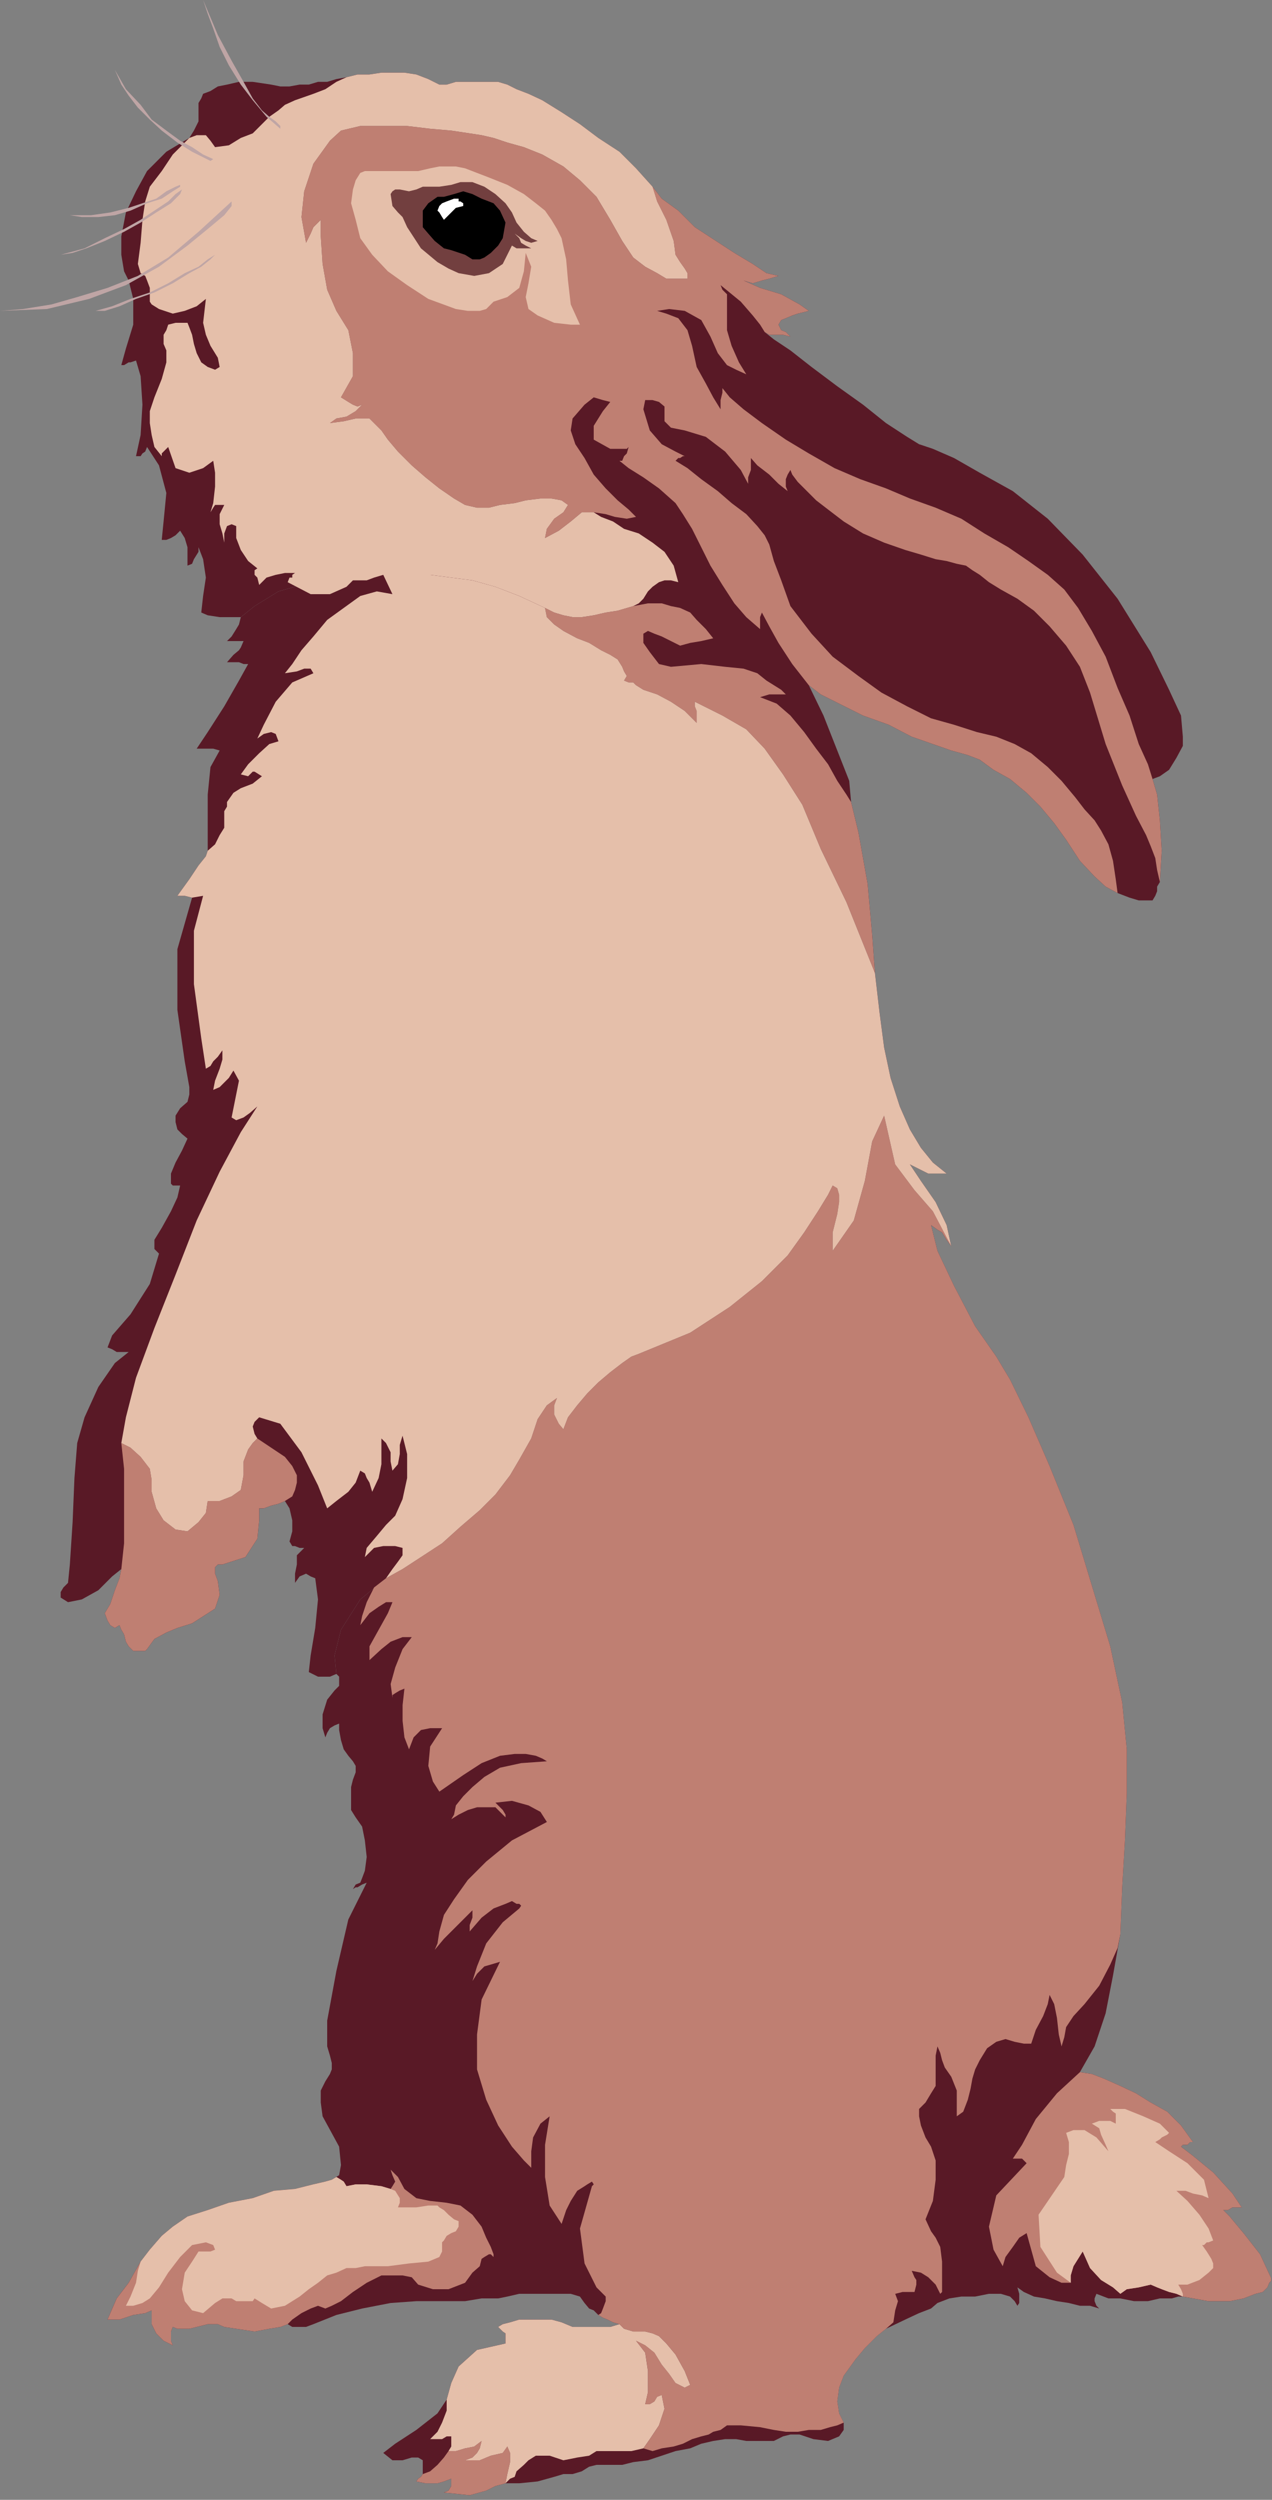 <?xml version="1.0" encoding="UTF-8" standalone="no"?>
<svg
   xmlns:ooo="http://xml.openoffice.org/svg/export"
   xmlns:dc="http://purl.org/dc/elements/1.1/"
   xmlns:cc="http://creativecommons.org/ns#"
   xmlns:rdf="http://www.w3.org/1999/02/22-rdf-syntax-ns#"
   xmlns:svg="http://www.w3.org/2000/svg"
   xmlns="http://www.w3.org/2000/svg"
   xmlns:sodipodi="http://sodipodi.sourceforge.net/DTD/sodipodi-0.dtd"
   xmlns:inkscape="http://www.inkscape.org/namespaces/inkscape"
   version="1.2"
   width="13.84mm"
   height="27.18mm"
   viewBox="0 0 1384 2718"
   preserveAspectRatio="xMidYMid"
   xml:space="preserve"
   id="svg127"
   sodipodi:docname="rabbit1.svg"
   style="fill-rule:evenodd;stroke-width:28.222;stroke-linejoin:round"
   inkscape:version="0.92.5 (2060ec1f9f, 2020-04-08)"><rect x="0" y="0" width="1384" height="2718" fill="#808080" stroke="none"/><sodipodi:namedview
   pagecolor="#ffffff"
   bordercolor="#666666"
   borderopacity="1"
   objecttolerance="10"
   gridtolerance="10"
   guidetolerance="10"
   inkscape:pageopacity="0"
   inkscape:pageshadow="2"
   inkscape:window-width="664"
   inkscape:window-height="487"
   id="namedview129"
   showgrid="false"
   inkscape:zoom="0.2102413"
   inkscape:cx="26.154332"
   inkscape:cy="51.363778"
   inkscape:window-x="0"
   inkscape:window-y="0"
   inkscape:window-maximized="0"
   inkscape:current-layer="svg127" />
 <defs
   class="ClipPathGroup"
   id="defs8">
  <clipPath
   id="presentation_clip_path"
   clipPathUnits="userSpaceOnUse">
   <rect
   x="0"
   y="0"
   width="21000"
   height="29700"
   id="rect2" />
  </clipPath>
  <clipPath
   id="presentation_clip_path_shrink"
   clipPathUnits="userSpaceOnUse">
   <rect
   x="21"
   y="29"
   width="20958"
   height="29641"
   id="rect5" />
  </clipPath>
 </defs>
 <defs
   class="TextShapeIndex"
   id="defs12">
  <g
   ooo:slide="id1"
   ooo:id-list="id3"
   id="g10" />
 </defs>
 <defs
   class="EmbeddedBulletChars"
   id="defs44">
  <g
   id="bullet-char-template-57356"
   transform="matrix(4.8828125e-4,0,0,-4.8828125e-4,0,0)">
   <path
   d="M 580,1141 1163,571 580,0 -4,571 Z"
   id="path14"
   inkscape:connector-curvature="0" />
  </g>
  <g
   id="bullet-char-template-57354"
   transform="matrix(4.8828125e-4,0,0,-4.8828125e-4,0,0)">
   <path
   d="M 8,1128 H 1137 V 0 H 8 Z"
   id="path17"
   inkscape:connector-curvature="0" />
  </g>
  <g
   id="bullet-char-template-10146"
   transform="matrix(4.8828125e-4,0,0,-4.8828125e-4,0,0)">
   <path
   d="M 174,0 602,739 174,1481 1456,739 Z M 1358,739 309,1346 659,739 Z"
   id="path20"
   inkscape:connector-curvature="0" />
  </g>
  <g
   id="bullet-char-template-10132"
   transform="matrix(4.8828125e-4,0,0,-4.8828125e-4,0,0)">
   <path
   d="M 2015,739 1276,0 H 717 l 543,543 H 174 v 393 h 1086 l -543,545 h 557 z"
   id="path23"
   inkscape:connector-curvature="0" />
  </g>
  <g
   id="bullet-char-template-10007"
   transform="matrix(4.8828125e-4,0,0,-4.8828125e-4,0,0)">
   <path
   d="m 0,-2 c -7,16 -16,29 -25,39 l 381,530 c -94,256 -141,385 -141,387 0,25 13,38 40,38 9,0 21,-2 34,-5 21,4 42,12 65,25 l 27,-13 111,-251 280,301 64,-25 24,25 c 21,-10 41,-24 62,-43 C 886,937 835,863 770,784 769,783 710,716 594,584 L 774,223 c 0,-27 -21,-55 -63,-84 l 16,-20 C 717,90 699,76 672,76 641,76 570,178 457,381 L 164,-76 c -22,-34 -53,-51 -92,-51 -42,0 -63,17 -64,51 -7,9 -10,24 -10,44 0,9 1,19 2,30 z"
   id="path26"
   inkscape:connector-curvature="0" />
  </g>
  <g
   id="bullet-char-template-10004"
   transform="matrix(4.8828125e-4,0,0,-4.8828125e-4,0,0)">
   <path
   d="M 285,-33 C 182,-33 111,30 74,156 52,228 41,333 41,471 c 0,78 14,145 41,201 34,71 87,106 158,106 53,0 88,-31 106,-94 l 23,-176 c 8,-64 28,-97 59,-98 l 735,706 c 11,11 33,17 66,17 42,0 63,-15 63,-46 V 965 c 0,-36 -10,-64 -30,-84 L 442,47 C 390,-6 338,-33 285,-33 Z"
   id="path29"
   inkscape:connector-curvature="0" />
  </g>
  <g
   id="bullet-char-template-9679"
   transform="matrix(4.8828125e-4,0,0,-4.8828125e-4,0,0)">
   <path
   d="M 813,0 C 632,0 489,54 383,161 276,268 223,411 223,592 c 0,181 53,324 160,431 106,107 249,161 430,161 179,0 323,-54 432,-161 108,-107 162,-251 162,-431 0,-180 -54,-324 -162,-431 C 1136,54 992,0 813,0 Z"
   id="path32"
   inkscape:connector-curvature="0" />
  </g>
  <g
   id="bullet-char-template-8226"
   transform="matrix(4.8828125e-4,0,0,-4.8828125e-4,0,0)">
   <path
   d="m 346,457 c -73,0 -137,26 -191,78 -54,51 -81,114 -81,188 0,73 27,136 81,188 54,52 118,78 191,78 73,0 134,-26 185,-79 51,-51 77,-114 77,-187 0,-75 -25,-137 -76,-188 -50,-52 -112,-78 -186,-78 z"
   id="path35"
   inkscape:connector-curvature="0" />
  </g>
  <g
   id="bullet-char-template-8211"
   transform="matrix(4.8828125e-4,0,0,-4.8828125e-4,0,0)">
   <path
   d="M -4,459 H 1135 V 606 H -4 Z"
   id="path38"
   inkscape:connector-curvature="0" />
  </g>
  <g
   id="bullet-char-template-61548"
   transform="matrix(4.8828125e-4,0,0,-4.8828125e-4,0,0)">
   <path
   d="m 173,740 c 0,163 58,303 173,419 116,115 255,173 419,173 163,0 302,-58 418,-173 116,-116 174,-256 174,-419 0,-163 -58,-303 -174,-418 C 1067,206 928,148 765,148 601,148 462,206 346,322 231,437 173,577 173,740 Z"
   id="path41"
   inkscape:connector-curvature="0" />
  </g>
 </defs>
 <g
   id="g49"
   transform="translate(-9808,-13491)">
  <g
   id="id2"
   class="Master_Slide">
   <g
   id="bg-id2"
   class="Background" />
   <g
   id="bo-id2"
   class="BackgroundObjects" />
  </g>
 </g>
 <g
   class="SlideGroup"
   id="g125"
   transform="translate(-9808,-13491)">
  <g
   id="g123">
   <g
   id="container-id1">
    <g
   id="id1"
   class="Slide"
   clip-path="url(#presentation_clip_path)">
     <g
   class="Page"
   id="g119">
      <g
   class="Graphic"
   id="g117">
       <g
   id="id3">
        <rect
   class="BoundingBox"
   x="9808"
   y="13491"
   width="1384"
   height="2718"
   id="rect51"
   style="fill:none;stroke:none" />
        <defs
   id="defs56">
         <clipPath
   id="clip_path_1"
   clipPathUnits="userSpaceOnUse">
          <path
   d="m 9808,13491 h 1383 v 2717 H 9808 Z"
   id="path53"
   inkscape:connector-curvature="0" />
         </clipPath>
        </defs>
        <g
   clip-path="url(#clip_path_1)"
   id="g114">
         <path
   d="m 10843,14846 -20,-38 -20,-23 -21,-28 -12,-53 -13,28 -8,43 -12,43 -23,33 v -10 -10 l 2,-8 3,-12 2,-13 v -8 l -2,-7 -5,-3 -5,10 -11,18 -15,23 -18,25 -28,28 -35,28 -43,28 -56,23 -8,3 -10,7 -13,10 -13,11 -12,12 -11,13 -10,13 -5,13 -5,-6 -5,-10 v -10 l 3,-8 -11,8 -10,15 -7,21 -13,23 -10,17 -16,21 -17,17 -21,18 -20,18 -23,15 -20,13 -18,10 -28,23 -21,33 -7,28 2,20 3,3 v 5 5 l -5,5 -8,10 -5,16 v 15 l 3,10 2,-5 3,-5 5,-3 5,-2 v 7 l 2,11 3,10 5,7 5,6 3,5 v 7 l -3,8 -2,8 v 12 13 l 5,8 7,10 3,15 2,18 -2,15 -3,8 -2,5 -5,2 -3,5 3,-2 h 2 l 5,-3 5,-2 -20,40 -13,56 -10,54 v 28 l 3,10 2,8 v 7 l -2,5 -5,8 -5,10 v 13 l 2,15 18,33 2,20 -2,11 -8,5 -7,2 -13,3 -20,5 -23,2 -23,8 -26,5 -23,8 -22,7 -16,11 -12,10 -13,15 -10,13 -13,23 -13,17 -7,16 -3,7 h 13 l 15,-5 13,-2 7,-3 v 15 l 5,10 8,8 10,5 -2,-5 v -5 -5 l 2,-5 5,2 h 8 5 l 8,-2 12,-3 h 11 l 7,3 13,2 20,3 16,-3 12,-2 8,-3 5,3 h 8 7 l 8,-3 25,-10 28,-7 31,-6 28,-2 h 28 25 l 18,-3 h 10 8 l 10,-2 13,-3 h 15 15 13 13 l 10,3 5,7 5,6 5,2 5,5 5,3 5,2 6,3 7,2 -10,3 h -15 -16 -10 l -12,-5 -11,-3 h -12 -13 -10 l -10,3 -8,2 -5,3 5,5 3,2 v 6 5 l -31,7 -20,18 -8,18 -5,18 -10,15 -23,18 -23,15 -13,10 10,8 h 11 l 10,-3 h 7 l 5,3 v 5 5 5 l -2,3 v 0 l -3,2 -2,3 10,2 h 13 l 7,-2 8,-3 v 5 3 l -3,5 -5,2 28,3 18,-5 10,-5 11,-3 h 15 l 20,-2 18,-5 10,-3 h 10 l 10,-3 8,-5 8,-2 h 12 16 l 12,-3 16,-2 15,-5 15,-5 16,-3 12,-5 13,-3 13,-2 h 12 l 11,2 h 10 7 8 5 l 10,-5 8,-2 h 10 l 15,5 16,2 12,-5 5,-7 v -8 l -5,-10 -2,-13 2,-15 5,-13 13,-18 10,-12 13,-13 10,-8 21,-10 15,-7 13,-5 7,-6 13,-5 13,-2 h 15 l 15,-3 h 13 l 10,3 5,5 3,5 2,-3 v -5 -5 l -2,-7 7,5 11,5 12,2 13,3 13,2 12,3 h 11 l 10,3 -3,-3 -2,-5 v -3 l 2,-5 13,5 h 13 l 15,3 h 15 l 13,-3 h 13 l 7,-2 h 5 l 28,5 h 23 l 15,-3 13,-5 8,-2 5,-5 2,-5 3,-3 -13,-28 -18,-23 -15,-18 -7,-7 h 5 l 5,-3 h 5 5 l -10,-15 -21,-23 -22,-18 -13,-10 2,-2 h 5 l 3,-3 h 3 l -13,-18 -15,-15 -18,-10 -16,-10 -17,-8 -18,-8 -13,-5 -13,-2 16,-28 12,-36 8,-41 8,-45 2,-51 3,-51 2,-51 v -48 l -5,-51 -13,-61 -20,-66 -20,-66 -26,-64 -23,-53 -20,-41 -15,-25 -23,-33 -23,-44 -18,-38 -7,-28 7,5 5,3 5,8 z"
   id="path58"
   inkscape:connector-curvature="0"
   style="fill:#591926;stroke:none" />
         <path
   d="m 10070,14162 15,-12 26,-16 35,-10 46,-10 49,-3 53,5 53,13 54,23 2,10 8,8 10,7 15,8 13,5 13,8 10,5 8,5 5,8 2,5 3,5 -3,5 5,2 h 5 l 3,3 8,5 15,5 15,8 15,10 13,13 v -8 -5 l -2,-5 v -5 l 30,15 26,15 20,21 20,28 21,33 20,48 28,58 31,77 -3,-41 -5,-56 -10,-56 -8,-33 -2,-23 -13,-33 -15,-38 -16,-33 13,10 20,10 26,13 28,10 25,13 23,8 20,7 11,3 7,2 13,5 15,11 18,10 18,15 15,15 15,18 13,18 15,23 16,17 12,11 13,7 13,5 10,3 h 8 7 l 3,-5 2,-5 v -5 l 3,-5 2,-34 -2,-33 -3,-28 -5,-17 8,-3 10,-7 8,-13 7,-13 v -10 l -2,-23 -13,-28 -20,-41 -36,-58 -38,-48 -38,-39 -38,-30 -36,-20 -28,-16 -23,-10 -15,-5 -13,-8 -23,-15 -25,-20 -28,-20 -28,-21 -23,-18 -18,-12 -10,-8 5,3 h 8 7 l 8,2 -5,-5 -5,-2 -3,-6 3,-5 5,-2 7,-3 6,-2 12,-3 -10,-7 -20,-11 -23,-7 -18,-8 10,3 10,-3 8,-2 10,-3 -13,-3 -15,-10 -20,-12 -20,-13 -23,-15 -18,-18 -18,-13 -10,-13 -18,-20 -18,-18 -23,-15 -20,-15 -20,-13 -21,-13 -15,-7 -13,-5 -10,-5 -10,-3 h -13 -13 -10 -10 l -10,3 h -8 l -12,-6 -13,-5 -13,-2 h -13 -12 l -13,2 h -13 l -12,3 -11,2 -10,3 h -10 l -10,3 h -10 l -11,2 h -10 l -10,-2 -20,-3 h -15 l -13,3 -10,2 -8,5 -8,3 -2,5 -3,5 v 10 10 l -5,10 -5,8 -25,15 -21,21 -12,22 -11,23 -5,26 v 20 l 3,18 5,10 5,20 v 28 l -8,26 -5,18 h 3 l 5,-3 h 2 l 6,-2 5,17 2,31 -2,33 -5,23 h 5 l 2,-3 3,-2 2,-5 13,20 8,30 -3,31 -2,20 h 5 l 5,-2 5,-3 5,-5 5,8 3,10 v 10 10 l 5,-2 2,-5 5,-8 v -5 l 5,13 3,20 -3,20 -2,18 7,3 13,2 h 13 z"
   id="path60"
   inkscape:connector-curvature="0"
   style="fill:#591926;stroke:none" />
         <path
   d="m 10070,14162 15,-12 26,-16 35,-10 46,-10 49,-3 53,5 53,13 54,23 2,10 8,8 10,7 15,8 13,5 13,8 10,5 8,5 5,8 2,5 3,5 -3,5 5,2 h 5 l 3,3 8,5 15,5 15,8 15,10 13,13 v -8 -5 l -2,-5 v -5 l 30,15 26,15 20,21 20,28 21,33 20,48 28,58 31,77 5,43 5,38 7,33 10,31 11,25 12,20 13,16 15,12 h -10 -10 l -10,-5 -10,-5 12,18 16,23 12,25 5,23 -20,-38 -20,-23 -21,-28 -12,-53 -13,28 -8,43 -12,43 -23,33 v -10 -10 l 2,-8 3,-12 2,-13 v -8 l -2,-7 -5,-3 -5,10 -11,18 -15,23 -18,25 -28,28 -35,28 -43,28 -56,23 -8,3 -10,7 -13,10 -13,11 -12,12 -11,13 -10,13 -5,13 -5,-6 -5,-10 v -10 l 3,-8 -11,8 -10,15 -7,21 -13,23 -10,17 -16,21 -17,17 -21,18 -20,18 -23,15 -20,13 -18,10 -28,23 -21,33 -7,28 2,20 -7,3 h -5 -8 l -10,-5 2,-18 5,-30 3,-31 -3,-23 -5,-2 -5,-3 -7,3 -5,7 v -10 l 2,-10 v -10 l 8,-8 h -5 l -5,-2 h -3 l -3,-5 3,-11 v -12 l -3,-13 -5,-8 -7,3 -8,2 -8,3 h -5 v 13 l -2,20 -13,20 -25,8 h -5 l -3,3 v 5 2 l 3,8 2,15 -5,15 -25,16 -16,5 -12,5 -13,7 -8,11 -2,2 h -8 -5 l -5,-5 -3,-5 -2,-8 -3,-5 -2,-5 -5,3 -5,-3 -3,-5 -3,-8 6,-10 5,-15 5,-13 2,-10 -10,8 -15,15 -18,10 -15,3 -8,-5 v -6 l 3,-5 5,-5 2,-20 3,-46 2,-48 3,-38 8,-28 15,-33 18,-26 15,-12 h -8 -5 l -5,-3 -5,-2 5,-13 20,-23 21,-33 10,-33 -3,-3 -2,-2 v -5 -5 l 8,-13 10,-18 7,-15 3,-13 h -3 -2 -3 l -2,-2 v -11 l 5,-12 7,-13 6,-13 -6,-5 -5,-5 -2,-8 v -7 l 5,-8 8,-7 2,-8 v -8 l -5,-28 -8,-56 v -66 l 16,-56 -8,-2 h -3 -5 v 0 l 13,-18 10,-15 8,-10 2,-6 v -25 -36 l 3,-30 10,-18 -7,-2 h -6 -7 -5 l 12,-18 18,-28 16,-28 10,-18 h -5 l -5,-2 h -8 -5 l 7,-8 6,-5 2,-3 3,-7 h -5 -8 -3 -2 l 5,-5 5,-8 3,-5 z"
   id="path62"
   inkscape:connector-curvature="0"
   style="fill:#591926;stroke:none" />
         <path
   d="m 10080,13674 3,3 2,2 v 5 0 h -2 l -5,-2 h -5 l -3,-3 3,-2 h 2 l 3,-3 z"
   id="path64"
   inkscape:connector-curvature="0"
   style="fill:#591926;stroke:none" />
         <path
   d="m 10029,13722 3,3 v 2 3 l -3,3 h -2 l -3,-3 -2,-3 v -2 -3 l 5,-2 h 2 z"
   id="path66"
   inkscape:connector-curvature="0"
   style="fill:#591926;stroke:none" />
         <path
   d="m 9991,13745 h 3 l 2,5 -2,3 -3,2 h -2 v -2 -3 l -3,-2 v -3 0 h 3 z"
   id="path68"
   inkscape:connector-curvature="0"
   style="fill:#591926;stroke:none" />
         <path
   d="m 10688,14236 13,10 20,10 26,13 28,10 25,13 23,8 20,7 11,3 7,2 13,5 15,11 18,10 18,15 15,15 15,18 13,18 15,23 16,17 12,11 13,7 -2,-15 -3,-20 -5,-18 -8,-15 -7,-11 -11,-12 -10,-13 -15,-18 -15,-15 -18,-15 -18,-10 -20,-8 -21,-5 -25,-8 -25,-7 -26,-13 -28,-15 -25,-18 -28,-21 -23,-25 -23,-30 -10,-28 -8,-21 -5,-18 -5,-10 -8,-10 -12,-13 -16,-12 -15,-13 -18,-13 -15,-12 -13,-8 3,-3 h 2 l 3,-2 h 2 l -10,-5 -15,-8 -13,-15 -7,-23 2,-10 h 8 l 7,2 6,5 v 8 8 l 7,7 15,3 23,7 21,16 17,20 8,15 v -7 l 3,-8 v -8 -5 l 7,8 13,10 10,10 10,8 -2,-5 v -8 l 2,-5 3,-5 2,5 6,8 10,10 10,10 13,10 17,13 21,13 23,10 23,8 17,5 16,5 12,2 11,3 10,2 7,5 8,5 10,8 13,8 18,10 18,13 17,17 18,21 15,23 11,28 17,56 18,45 15,33 11,21 5,12 5,13 2,13 3,13 2,-34 -2,-33 -3,-28 -5,-17 -5,-16 -10,-22 -10,-31 -13,-30 -13,-34 -15,-28 -15,-25 -15,-20 -18,-16 -21,-15 -22,-15 -26,-15 -25,-16 -28,-12 -28,-10 -26,-11 -28,-10 -28,-12 -28,-16 -25,-15 -26,-18 -20,-15 -15,-13 -8,-10 v 5 l -2,8 v 5 5 l -8,-13 -8,-15 -10,-18 -5,-23 -5,-17 -10,-13 -13,-5 -10,-3 13,-2 17,2 18,10 10,18 8,18 10,13 10,5 11,5 -8,-13 -8,-18 -5,-17 v -21 -7 -11 l -5,-5 -2,-5 22,18 13,15 8,10 5,8 5,3 h 8 7 l 8,2 -5,-5 -5,-2 -3,-6 3,-5 5,-2 7,-3 6,-2 12,-3 -10,-7 -20,-11 -23,-7 -18,-8 10,3 10,-3 8,-2 10,-3 -13,-3 -15,-10 -20,-12 -20,-13 -23,-15 -18,-18 -18,-13 -10,-13 5,16 10,20 8,23 2,15 5,8 5,7 3,5 v 6 h -5 -8 -10 l -10,-6 -13,-7 -13,-10 -12,-18 -13,-23 -15,-25 -18,-18 -18,-15 -23,-13 -20,-8 -18,-5 -15,-5 -13,-3 -13,-2 -20,-3 -23,-2 -25,-3 h -28 -23 l -21,5 -12,11 -18,25 -10,30 -3,28 5,28 5,-10 3,-7 5,-5 3,-3 v 18 l 2,30 5,28 10,23 13,21 5,25 v 25 l -13,23 8,5 5,3 5,2 5,-2 -7,7 -10,6 -11,2 -7,5 15,-2 13,-3 h 15 l 13,13 7,10 11,13 15,15 15,13 15,12 16,11 12,7 13,3 h 13 l 12,-3 16,-2 12,-3 16,-2 h 12 l 11,2 7,5 -5,8 -10,7 -8,11 -2,10 15,-8 13,-10 12,-10 h 13 l 13,2 10,3 13,2 10,-2 -8,-8 -12,-10 -13,-13 -13,-15 -10,-18 -10,-15 -5,-15 2,-13 13,-15 10,-8 10,3 8,2 -8,10 -10,16 v 15 l 18,10 h 10 5 3 l 2,-2 -2,7 -3,3 -2,5 h -3 l 10,8 16,10 17,12 18,16 8,12 10,16 10,20 10,20 13,21 13,20 13,15 15,13 v -5 -5 -3 l 2,-5 8,15 10,18 15,23 z"
   id="path70"
   inkscape:connector-curvature="0"
   style="fill:#bf7f72;stroke:none" />
         <path
   d="m 10760,14549 -3,-41 -5,-56 -10,-56 -8,-33 -5,-8 -10,-15 -10,-18 -13,-17 -13,-18 -15,-18 -15,-13 -18,-7 10,-3 h 8 7 3 l -5,-5 -8,-5 -8,-5 -10,-8 -15,-5 -20,-2 -26,-3 -33,3 -13,-3 -10,-13 -7,-10 v -10 l 5,-3 7,3 8,3 10,5 10,5 11,-3 12,-2 13,-3 -8,-10 -10,-10 -7,-8 -11,-5 -10,-2 -10,-3 h -15 l -16,3 -17,5 -13,2 -13,3 -13,2 h -10 l -10,-2 -10,-3 -10,-5 2,10 8,8 10,7 15,8 13,5 13,8 10,5 8,5 5,8 2,5 3,5 -3,5 5,2 h 5 l 3,3 8,5 15,5 15,8 15,10 13,13 v -8 -5 l -2,-5 v -5 l 30,15 26,15 20,21 20,28 21,33 20,48 28,58 z"
   id="path72"
   inkscape:connector-curvature="0"
   style="fill:#bf7f72;stroke:none" />
         <path
   d="m 10228,15207 18,-10 20,-13 23,-15 20,-18 21,-18 17,-17 16,-21 10,-17 13,-23 7,-21 10,-15 11,-8 -3,8 v 10 l 5,10 5,6 5,-13 10,-13 11,-13 12,-12 13,-11 13,-10 10,-7 8,-3 56,-23 43,-28 35,-28 28,-28 18,-25 15,-23 11,-18 5,-10 5,3 2,7 v 8 l -2,13 -3,12 -2,8 v 10 10 l 23,-33 12,-43 8,-43 13,-28 12,53 21,28 20,23 20,38 -5,-7 -5,-8 -5,-3 -7,-5 7,28 18,38 23,44 23,33 15,25 20,41 23,53 26,64 20,66 20,66 13,61 5,51 v 48 l -2,51 -3,51 -2,51 -3,15 -8,18 -12,23 -16,20 -12,13 -8,12 -2,11 -3,10 -3,-13 -2,-18 -3,-15 -5,-10 -2,10 -5,13 -8,15 -5,15 h -8 l -10,-2 -10,-3 -10,3 -10,7 -8,13 -5,10 -3,10 -2,11 -3,12 -5,13 -7,5 v -13 -15 l -6,-15 -7,-10 -3,-8 -2,-8 -3,-7 3,-8 -3,8 -2,10 v 13 10 10 l -5,8 -6,10 -7,7 v 8 l 2,10 5,13 6,10 5,15 v 21 l -3,23 -8,20 6,13 5,7 5,10 2,16 v 17 11 5 l -2,2 -5,-10 -8,-8 -8,-5 -10,-2 3,7 2,3 v 5 l -2,8 h -5 -3 -5 l -8,2 3,8 -3,10 -2,13 -8,7 -10,8 -13,13 -10,12 -13,18 -5,13 -2,15 2,13 5,10 -7,3 -8,2 -10,3 h -13 l -12,2 h -13 l -13,-2 -15,-3 -21,-2 h -15 l -7,5 -8,2 -5,3 -8,2 -10,3 -10,5 -10,3 -13,2 -10,3 -10,-3 7,-10 10,-15 6,-18 -3,-15 -5,2 -3,5 -5,3 h -5 l 3,-13 v -23 l -3,-20 -10,-13 10,5 10,8 8,13 8,10 7,10 10,5 6,-3 -6,-15 -10,-18 -10,-12 -8,-8 -7,-3 -8,-2 h -13 l -10,-3 -5,-5 -7,-2 -6,-3 -5,-2 -5,-3 3,-2 2,-5 3,-8 v -5 l -10,-10 -13,-26 -5,-38 13,-46 2,-2 -2,-3 -5,3 -3,2 -8,5 -7,11 -5,10 -5,15 -13,-20 -5,-31 v -35 l 5,-31 -10,8 -8,15 -2,15 v 18 l -8,-8 -13,-15 -15,-23 -13,-28 -10,-33 v -38 l 5,-38 20,-41 -10,3 -7,2 -8,8 -5,8 5,-16 10,-25 18,-23 18,-15 2,-3 -2,-2 h -3 l -5,-3 -7,3 -13,5 -13,10 -13,15 v -7 l 3,-8 v -5 -3 l -8,8 -10,10 -13,13 -10,12 3,-7 2,-13 5,-18 11,-17 15,-21 20,-20 28,-23 38,-20 -7,-11 -13,-7 -18,-5 -18,2 5,5 3,3 3,5 v 3 l -6,-6 -5,-5 h -7 -5 -8 l -10,3 -10,5 -8,5 3,-5 2,-10 8,-10 10,-10 13,-11 17,-10 23,-5 28,-2 -5,-3 -7,-3 -11,-2 h -12 l -16,2 -20,8 -20,13 -26,18 -7,-11 -5,-17 2,-21 13,-20 h -13 l -10,2 -8,8 -5,13 -5,-13 -2,-18 v -17 l 2,-18 -5,2 -5,3 -3,2 v 3 l -2,-15 5,-18 8,-20 10,-13 h -10 l -13,5 -10,8 -13,12 v -15 l 10,-18 10,-18 5,-12 h -7 l -8,5 -10,7 -10,13 2,-10 5,-15 8,-16 z"
   id="path74"
   inkscape:connector-curvature="0"
   style="fill:#bf7f72;stroke:none" />
         <path
   d="m 9940,15197 -2,10 -5,13 -5,15 -6,10 3,8 3,5 5,3 5,-3 2,5 3,5 2,8 3,5 5,5 h 5 8 l 2,-2 8,-11 13,-7 12,-5 16,-5 25,-16 5,-15 -2,-15 -3,-8 v -2 -5 l 3,-3 h 5 l 25,-8 13,-20 2,-20 v -13 h 5 l 8,-3 8,-2 7,-3 8,-5 3,-7 2,-8 v -8 l -5,-10 -8,-10 -15,-10 -15,-10 -5,5 -5,7 -5,13 v 15 l -3,16 -10,7 -13,5 h -13 l -2,13 -8,10 -12,10 -13,-2 -13,-10 -8,-13 -5,-18 v -13 l -2,-12 -10,-13 -11,-10 -10,-5 3,28 v 40 41 z"
   id="path76"
   inkscape:connector-curvature="0"
   style="fill:#bf7f72;stroke:none" />
         <path
   d="m 10983,15744 13,2 13,5 18,8 17,8 16,10 18,10 15,15 13,18 h -3 l -3,3 h -5 l -2,2 13,10 22,18 21,23 10,15 h -5 -5 l -5,3 h -5 l 7,7 15,18 18,23 13,28 -3,3 -2,5 -5,5 -8,2 -13,5 -15,3 h -23 l -28,-5 -7,-3 -8,-2 -8,-3 -5,-2 -7,-3 -13,3 -13,2 -7,5 -8,-7 -13,-8 -12,-13 -8,-18 -5,8 -5,8 -3,10 v 8 h -10 l -13,-6 -15,-12 -10,-36 -8,5 -7,10 -8,11 -3,10 -10,-18 -5,-25 8,-34 33,-35 -3,-3 -2,-2 h -5 -5 l 10,-15 15,-28 23,-28 z"
   id="path78"
   inkscape:connector-curvature="0"
   style="fill:#bf7f72;stroke:none" />
         <path
   d="m 10360,16151 3,7 v 10 l -3,13 -2,10 -11,3 -10,5 -18,5 -28,-3 5,-2 3,-5 v -3 -5 l -8,3 -7,2 h -13 l -10,-2 2,-3 3,-2 v 0 l 2,-3 8,-3 8,-7 7,-8 5,-7 h 8 l 10,-3 10,-2 8,-6 -2,8 -3,5 -5,5 -8,3 h 16 l 12,-5 13,-3 z"
   id="path80"
   inkscape:connector-curvature="0"
   style="fill:#bf7f72;stroke:none" />
         <path
   d="m 9961,15950 10,-13 13,-15 12,-10 16,-11 22,-7 23,-8 26,-5 23,-8 23,-2 20,-5 13,-3 7,-2 5,-3 5,3 3,2 3,5 10,-2 h 12 l 16,2 10,3 2,-3 3,-5 -3,-7 -2,-6 8,8 7,13 13,10 15,3 18,2 15,3 13,10 10,13 5,12 5,10 3,8 v 3 l -3,-3 h -2 l -5,3 -3,2 -2,8 -8,7 -8,11 -18,7 h -17 l -16,-5 -7,-8 -10,-2 h -11 -12 l -16,8 -15,10 -13,10 -10,5 -7,3 -8,-3 -8,3 -10,5 -10,7 -5,5 -8,3 -12,2 -16,3 -20,-3 -13,-2 -7,-3 h -11 l -12,3 -8,2 h -5 -8 l -5,-2 -2,5 v 5 5 l 2,5 -10,-5 -8,-8 -5,-10 v -15 l -7,3 -13,2 -15,5 h -13 l 3,-7 7,-16 13,-17 z"
   id="path82"
   inkscape:connector-curvature="0"
   style="fill:#bf7f72;stroke:none" />
         <path
   d="m 10345,13819 15,-5 13,-10 5,-18 2,-20 6,15 -3,18 -3,15 3,13 10,7 18,8 18,2 h 10 l -10,-22 -3,-26 -2,-23 -5,-23 -5,-10 -6,-10 -7,-10 -10,-8 -13,-10 -18,-10 -20,-8 -26,-10 -10,-2 h -10 -8 l -10,2 -13,3 h -15 -15 -20 -8 l -5,2 -5,8 -3,10 -2,15 5,18 5,20 13,18 17,18 21,15 23,15 30,11 13,2 h 13 l 7,-2 z"
   id="path84"
   inkscape:connector-curvature="0"
   style="fill:#e5bfaa;stroke:none" />
         <path
   d="m 10401,14152 10,5 10,3 10,2 h 10 l 13,-2 13,-3 13,-2 17,-5 6,-3 5,-5 5,-8 5,-5 7,-5 6,-2 h 7 l 8,2 -5,-18 -10,-15 -13,-10 -15,-10 -16,-5 -12,-8 -13,-5 -8,-5 h -13 l -12,10 -13,10 -15,8 2,-10 8,-11 10,-7 5,-8 -7,-5 -11,-2 h -12 l -16,2 -12,3 -16,2 -12,3 h -13 l -13,-3 -12,-7 -16,-11 -15,-12 -15,-13 -15,-15 -11,-13 -7,-10 -13,-13 h -15 l -13,3 -15,2 7,-5 11,-2 10,-6 7,-7 -5,2 -5,-2 -5,-3 -8,-5 13,-23 v -25 l -5,-25 -13,-21 -10,-23 -5,-28 -2,-30 v -18 l -3,3 -5,5 -3,7 -5,10 -5,-28 3,-28 10,-30 18,-25 12,-11 21,-5 h 23 28 l 25,3 23,2 20,3 13,2 13,3 15,5 18,5 20,8 23,13 18,15 18,18 15,25 13,23 12,18 13,10 13,7 10,6 h 10 8 5 v -6 l -3,-5 -5,-7 -5,-8 -2,-15 -8,-23 -10,-20 -5,-16 -18,-20 -18,-18 -23,-15 -20,-15 -20,-13 -21,-13 -15,-7 -13,-5 -10,-5 -10,-3 h -13 -13 -10 -10 l -10,3 h -8 l -12,-6 -13,-5 -13,-2 h -13 -12 l -13,2 h -13 l -12,3 -11,5 -12,8 -13,5 -20,7 -11,5 -7,6 -10,7 -8,8 -10,10 -13,5 -13,8 -15,2 -5,-7 -5,-6 h -10 l -8,3 -18,18 -12,18 -13,17 -5,16 -3,20 -2,25 -3,23 3,10 5,3 2,5 3,8 v 7 5 3 l 2,3 8,5 15,5 13,-3 13,-5 10,-8 -3,26 3,13 5,12 8,13 2,10 -5,3 -8,-3 -7,-5 -5,-10 -3,-10 -2,-10 -3,-8 -2,-5 h -8 -5 l -8,2 -2,6 -3,5 v 10 l 3,7 v 13 l -5,18 -8,20 -5,15 v 13 l 2,13 3,13 8,10 v -3 l 2,-2 3,-3 2,-2 8,23 15,5 15,-5 11,-8 2,13 v 15 l -2,18 -3,10 3,-5 2,-3 h 5 5 l -5,10 v 11 l 3,10 2,10 v -10 l 3,-8 5,-2 5,2 v 13 l 5,13 8,12 10,8 -3,2 v 5 l 3,3 2,8 8,-8 10,-3 10,-2 h 11 l -3,2 v 3 h -3 l -2,5 25,13 h 21 l 18,-8 7,-7 h 8 7 l 8,-3 10,-3 h 13 18 20 l 23,3 23,3 25,7 26,10 z"
   id="path86"
   inkscape:connector-curvature="0"
   style="fill:#e5bfaa;stroke:none" />
         <path
   d="m 10401,14152 -28,-13 -26,-10 -25,-7 -23,-3 -23,-3 h -20 -18 -13 l 10,21 -17,-3 -18,5 -18,13 -18,13 -15,18 -13,15 -10,15 -8,10 13,-2 8,-3 h 7 l 3,5 -23,10 -18,21 -13,25 -7,15 7,-5 8,-2 5,2 3,8 -10,3 -11,10 -12,12 -8,11 8,2 5,-5 h 2 l 8,5 -10,8 -13,5 -8,5 -7,10 v 5 l -3,5 v 5 11 2 l -5,8 -5,10 -8,7 -2,6 -8,10 -10,15 -13,18 v 0 h 5 3 l 8,2 12,-2 -10,38 v 58 l 8,59 5,33 5,-3 3,-5 5,-5 5,-7 v 10 l -3,10 -5,13 -2,10 7,-3 5,-5 5,-5 5,-8 6,11 -3,15 -3,15 -2,10 5,3 8,-3 7,-5 8,-7 -18,28 -23,43 -25,53 -23,59 -23,58 -20,54 -11,43 -5,28 10,5 11,10 10,13 2,12 v 13 l 5,18 8,13 13,10 13,2 12,-10 8,-10 2,-13 h 13 l 13,-5 10,-7 3,-16 v -15 l 5,-13 5,-7 5,-5 -3,-5 -2,-8 2,-5 5,-5 23,7 23,31 18,36 10,25 10,-8 13,-10 8,-10 5,-13 5,3 2,5 3,5 3,10 7,-15 3,-15 v -16 -12 l 5,5 5,10 v 10 l 2,10 6,-7 2,-11 v -10 l 3,-10 5,20 v 26 l -5,23 -8,18 -10,10 -10,12 -11,13 -2,10 10,-10 10,-2 h 13 l 8,2 v 8 l -5,7 -6,8 -7,10 18,-10 20,-13 23,-15 20,-18 21,-18 17,-17 16,-21 10,-17 13,-23 7,-21 10,-15 11,-8 -3,8 v 10 l 5,10 5,6 5,-13 10,-13 11,-13 12,-12 13,-11 13,-10 10,-7 8,-3 56,-23 43,-28 35,-28 28,-28 18,-25 15,-23 11,-18 5,-10 5,3 2,7 v 8 l -2,13 -3,12 -2,8 v 10 10 l 23,-33 12,-43 8,-43 13,-28 12,53 21,28 20,23 20,38 -5,-23 -12,-25 -16,-23 -12,-18 10,5 10,5 h 10 10 l -15,-12 -13,-16 -12,-20 -11,-25 -10,-31 -7,-33 -5,-38 -5,-43 -31,-77 -28,-58 -20,-48 -21,-33 -20,-28 -20,-21 -26,-15 -30,-15 v 5 l 2,5 v 5 8 l -13,-13 -15,-10 -15,-8 -15,-5 -8,-5 -3,-3 h -5 l -5,-2 3,-5 -3,-5 -2,-5 -5,-8 -8,-5 -10,-5 -13,-8 -13,-5 -15,-8 -10,-7 -8,-8 z"
   id="path88"
   inkscape:connector-curvature="0"
   style="fill:#e5bfaa;stroke:none" />
         <path
   d="m 11016,15784 h 16 l 20,8 18,8 10,10 -2,2 -6,3 -2,2 -5,3 15,10 20,13 18,18 5,20 -7,-3 -10,-2 -8,-3 h -10 l 12,11 13,15 10,15 5,13 -5,2 h -2 l -3,3 h -2 l 5,7 5,8 2,5 v 5 l -5,5 -10,8 -13,5 h -10 l 3,5 2,5 v 3 0 l -7,-3 -8,-2 -8,-3 -5,-2 -7,-3 -13,3 -13,2 -7,5 -8,-7 -13,-8 -12,-13 -8,-18 -5,8 -5,8 -3,10 v 8 l -15,-11 -18,-28 -2,-35 28,-41 2,-13 3,-12 v -13 l -3,-10 8,-3 h 12 l 13,8 13,15 -3,-7 -5,-11 -2,-7 -8,-5 8,-3 h 5 7 l 6,3 v -5 -6 l -3,-2 z"
   id="path90"
   inkscape:connector-curvature="0"
   style="fill:#e5bfaa;stroke:none" />
         <path
   d="m 10358,16191 2,-10 3,-13 v -10 l -3,-7 -5,7 -13,3 -12,5 h -16 l 8,-3 5,-5 3,-5 2,-8 -8,6 -10,2 -10,3 h -8 l 3,-5 v -3 -5 -3 h -5 l -5,3 h -5 -8 l 8,-8 5,-10 5,-13 v -12 l 5,-18 8,-18 20,-18 31,-7 v -5 -6 l -3,-2 -5,-5 5,-3 8,-2 10,-3 h 10 13 12 l 11,3 12,5 h 10 16 15 l 10,-3 5,5 10,3 h 13 l 8,2 7,3 8,8 10,12 10,18 6,15 -6,3 -10,-5 -7,-10 -8,-10 -8,-13 -10,-8 -10,-5 10,13 3,20 v 23 l -3,13 h 5 l 5,-3 3,-5 5,-2 3,15 -6,18 -10,15 -7,10 -13,3 h -13 -13 -12 l -8,5 -13,2 -15,3 -15,-5 h -8 -7 l -8,5 -5,5 -8,7 -2,6 -5,2 z"
   id="path92"
   inkscape:connector-curvature="0"
   style="fill:#e5bfaa;stroke:none" />
         <path
   d="m 10169,15861 -7,2 -13,3 -20,5 -23,2 -23,8 -26,5 -23,8 -22,7 -16,11 -12,10 -13,15 -10,13 -3,10 -2,13 -6,15 -5,10 h 8 l 10,-3 8,-5 10,-12 10,-16 13,-17 13,-13 15,-3 8,3 2,5 -5,2 h -5 -8 l -7,11 -8,12 -3,18 3,13 8,10 12,3 13,-11 8,-5 h 5 5 l 5,3 h 5 8 5 l 2,-3 8,5 10,6 15,-3 16,-10 10,-8 10,-7 10,-8 10,-3 11,-5 h 10 l 10,-2 h 8 17 l 23,-3 21,-2 12,-5 3,-6 v -2 -5 -3 l 2,-2 3,-5 5,-3 5,-2 3,-5 v -6 l -5,-2 -6,-5 -5,-5 -5,-3 -2,-2 h -3 -7 l -13,2 h -13 -7 l 2,-5 v -5 l -5,-8 -5,-2 -10,-3 -16,-2 h -12 l -10,2 -3,-5 -3,-2 -5,-3 z"
   id="path94"
   inkscape:connector-curvature="0"
   style="fill:#e5bfaa;stroke:none" />
         <path
   d="m 10365,13758 -10,20 -15,10 -16,3 -17,-3 -11,-5 -12,-7 -18,-15 -15,-23 -5,-11 -5,-5 -6,-7 -2,-13 2,-3 3,-2 h 3 2 l 10,2 8,-2 7,-3 h 8 10 l 13,-2 10,-3 h 13 l 13,5 12,8 11,10 7,10 5,11 8,10 8,7 7,3 -7,2 -6,-2 -5,-3 -7,-5 5,5 2,5 5,3 6,3 h -6 -5 -5 z"
   id="path96"
   inkscape:connector-curvature="0"
   style="fill:#723f3f;stroke:none" />
         <path
   d="m 10284,13705 h 7 l 11,-3 10,-3 10,3 10,5 13,5 7,8 6,13 -3,17 -5,8 -8,8 -7,5 -5,2 h -8 l -8,-5 -15,-5 -8,-2 -10,-8 -7,-8 -6,-7 v -8 -10 l 6,-8 z"
   id="path98"
   inkscape:connector-curvature="0"
   style="fill:#000000;stroke:none" />
         <path
   d="m 10312,13715 -8,2 -5,5 -5,5 -3,3 -2,-3 -3,-5 -2,-2 2,-5 3,-3 5,-2 8,-3 h 5 v 3 h 2 l 3,2 z"
   id="path100"
   inkscape:connector-curvature="0"
   style="fill:#ffffff;stroke:none" />
         <path
   d="m 10113,13628 -5,-5 -7,-5 -8,-7 -10,-13 -10,-18 -13,-23 -15,-28 -16,-38 5,15 6,16 7,20 10,20 13,21 13,17 15,18 15,13 z"
   id="path102"
   inkscape:connector-curvature="0"
   style="fill:#bfa5a5;stroke:none" />
         <path
   d="m 10040,13664 -11,-5 -12,-8 -13,-7 -15,-11 -16,-12 -12,-16 -16,-17 -12,-21 7,16 8,12 10,13 13,13 13,12 17,13 16,10 20,10 z"
   id="path104"
   inkscape:connector-curvature="0"
   style="fill:#bfa5a5;stroke:none" />
         <path
   d="m 10004,13692 -5,2 -10,5 -11,8 -15,5 -15,5 -20,5 -21,3 h -23 l 13,2 h 18 l 18,-2 17,-5 18,-8 16,-5 12,-8 8,-5 z"
   id="path106"
   inkscape:connector-curvature="0"
   style="fill:#bfa5a5;stroke:none" />
         <path
   d="m 10006,13697 -7,5 -8,8 -15,10 -15,10 -18,10 -21,10 -22,11 -26,7 13,-2 15,-5 20,-8 21,-10 18,-10 17,-11 16,-10 10,-10 z"
   id="path108"
   inkscape:connector-curvature="0"
   style="fill:#bfa5a5;stroke:none" />
         <path
   d="m 10060,13715 -8,10 -18,15 -22,18 -31,23 -36,20 -40,15 -46,11 -51,2 25,-2 31,-5 28,-8 33,-10 33,-13 33,-20 33,-28 36,-33 z"
   id="path110"
   inkscape:connector-curvature="0"
   style="fill:#bfa5a5;stroke:none" />
         <path
   d="m 10042,13768 -8,5 -10,8 -15,7 -18,11 -20,10 -21,7 -20,8 -18,5 h 10 l 16,-5 18,-8 20,-7 20,-10 18,-11 13,-7 10,-8 z"
   id="path112"
   inkscape:connector-curvature="0"
   style="fill:#bfa5a5;stroke:none" />
        </g>
       </g>
      </g>
     </g>
    </g>
   </g>
  </g>
 </g>
</svg>